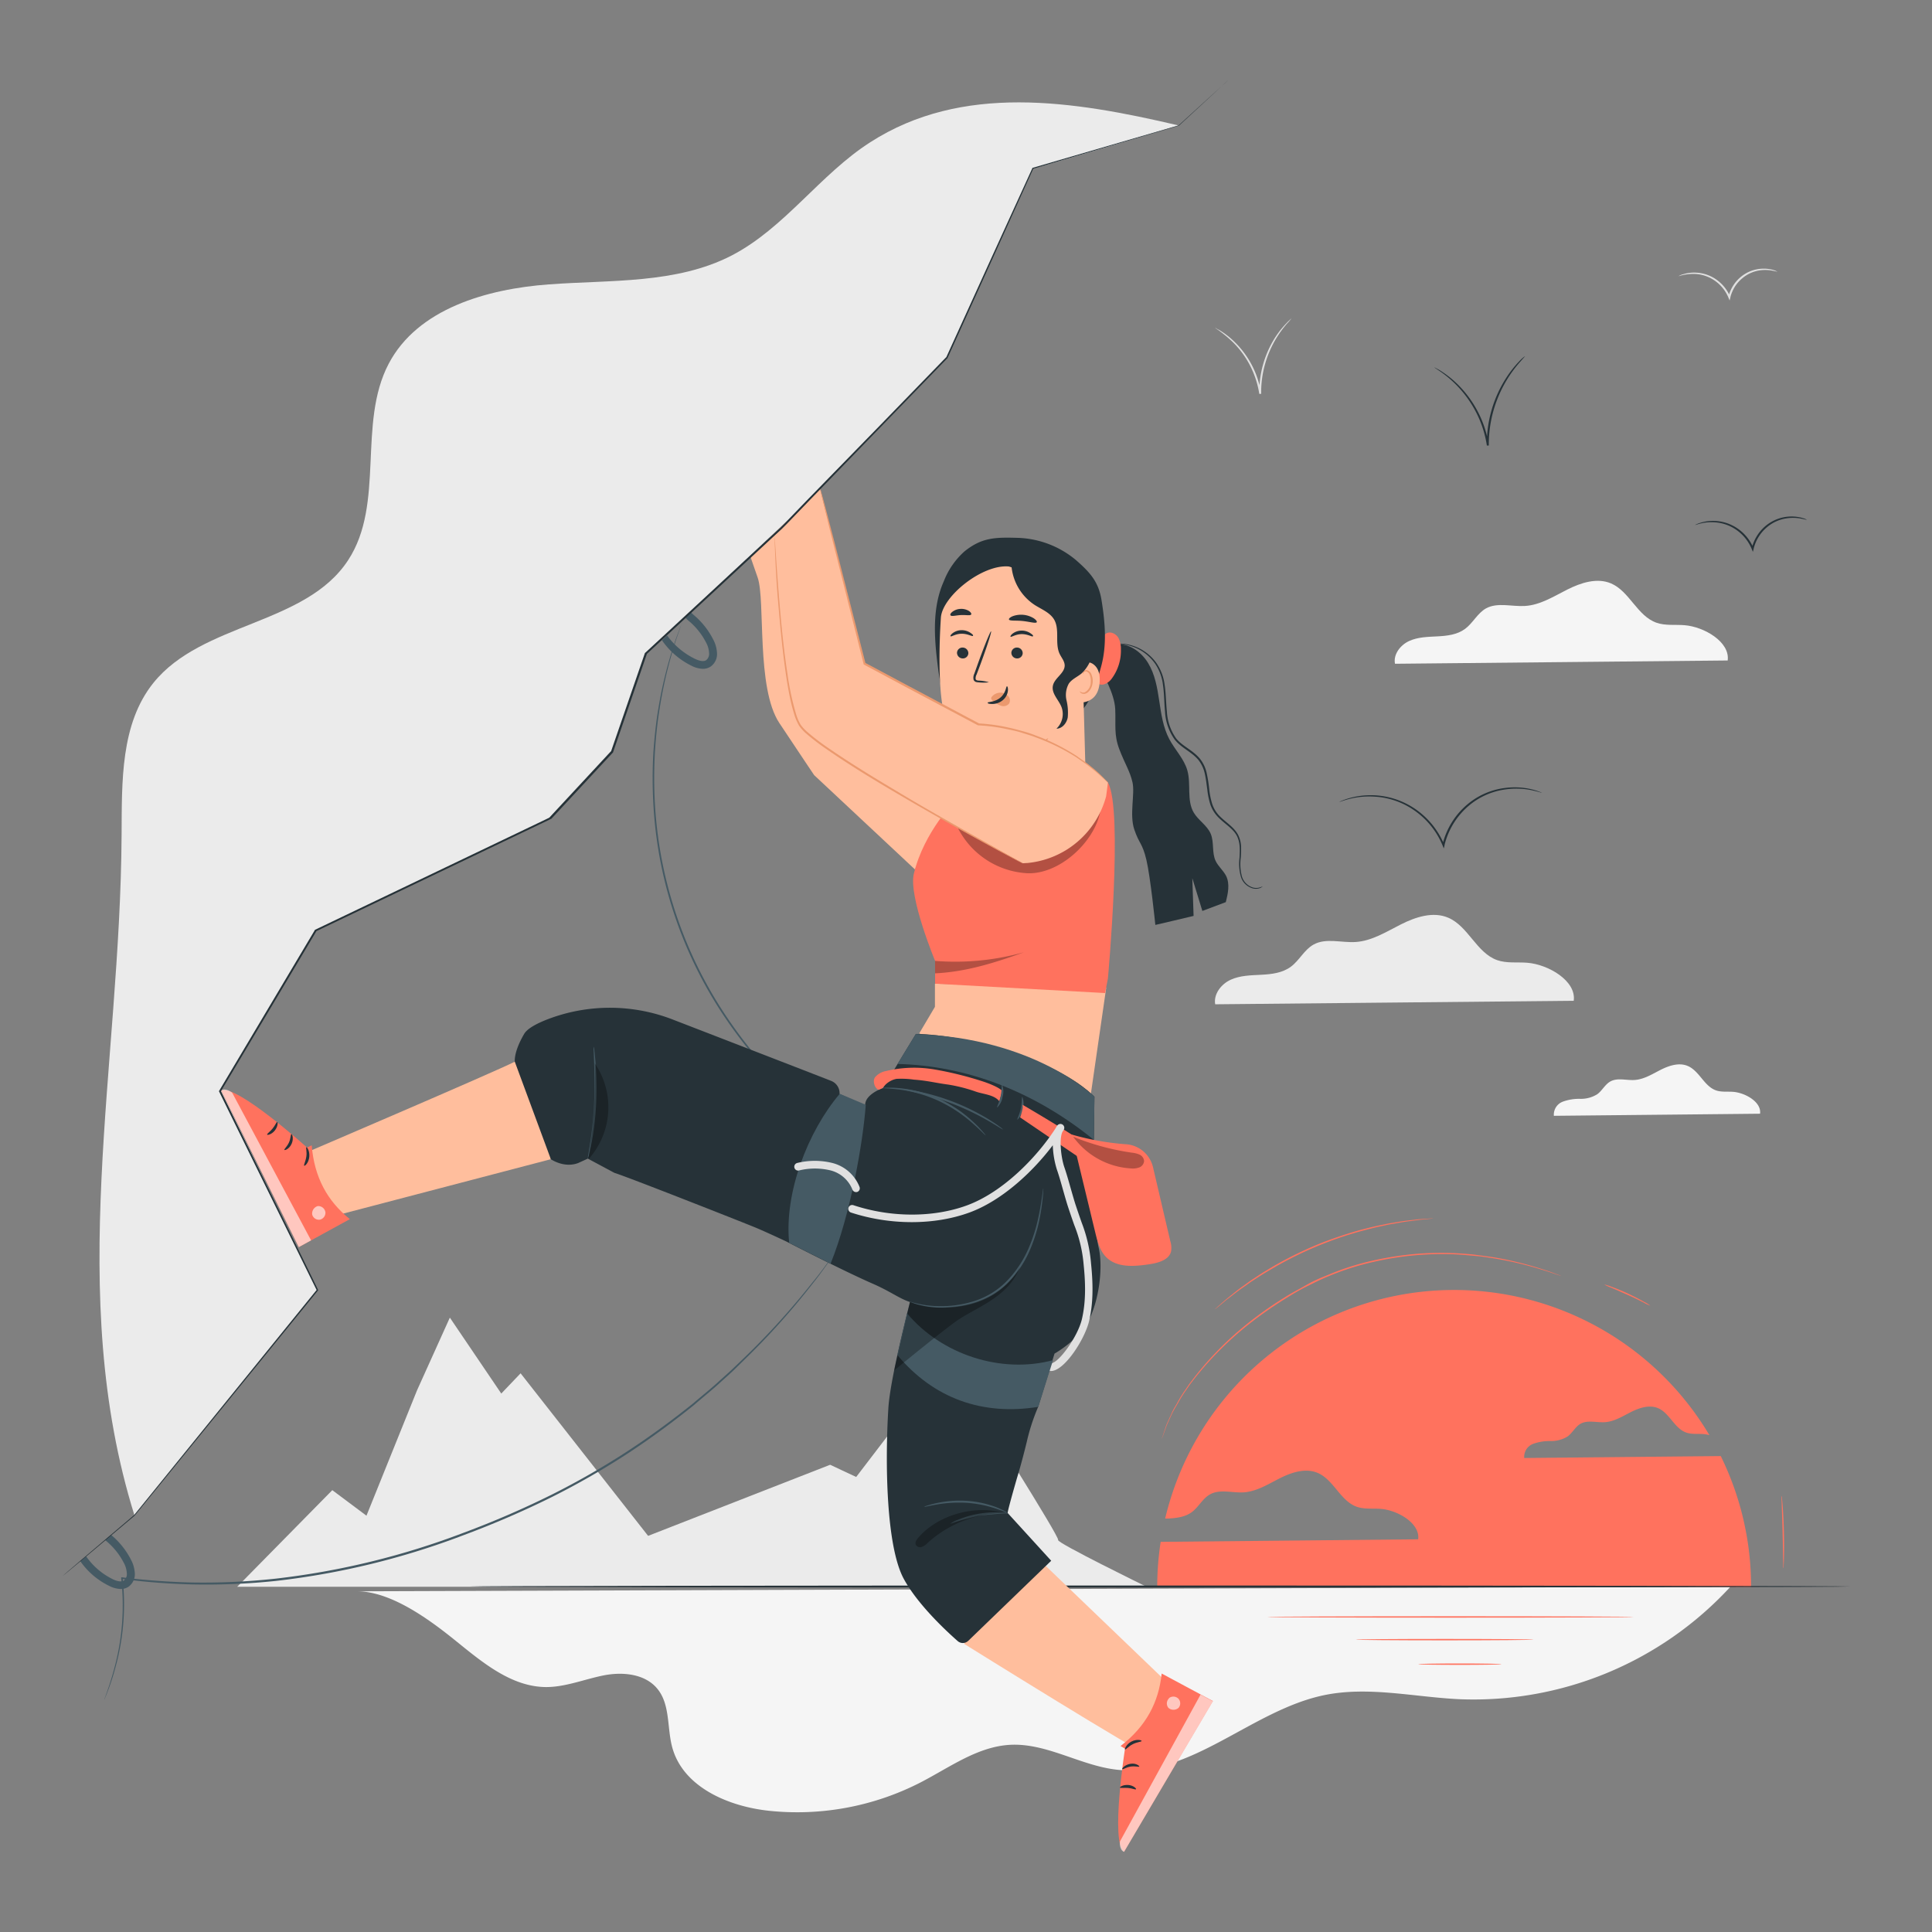 <svg xmlns="http://www.w3.org/2000/svg" viewBox="0 0 500 500"><rect x="0" y="0" width="500" height="500" fill="#808080" stroke="none"/><g id="freepik--background-complete--inject-62"><path d="M407.28,259c.71-5.16-6.57-9.4-12-9.84-2.61-.21-5.32.19-7.79-.67-5.36-1.87-7.49-8.79-12.72-11-3.9-1.65-8.4-.18-12.19,1.73s-7.52,4.3-11.75,4.57c-3.68.24-7.68-1.13-10.9.67-2.4,1.34-3.65,4.1-5.86,5.73s-5,1.94-7.67,2.08-5.47.17-7.91,1.29-4.46,3.71-4,6.35Z" style="fill:#ebebeb"></path><path d="M455.5,288.23c.41-3-3.78-5.4-6.92-5.66-1.5-.12-3.06.11-4.48-.38-3.08-1.08-4.31-5.05-7.32-6.32-2.24-.95-4.83-.1-7,1s-4.33,2.48-6.77,2.63c-2.11.14-4.41-.65-6.26.39-1.38.77-2.1,2.36-3.37,3.29a8,8,0,0,1-4.41,1.2,12.39,12.39,0,0,0-4.55.74,3.6,3.6,0,0,0-2.28,3.65Z" style="fill:#f5f5f5"></path><path d="M447.12,170.93c.66-4.79-6.09-8.73-11.17-9.13-2.42-.2-4.93.17-7.23-.63-5-1.73-7-8.15-11.8-10.19-3.62-1.53-7.8-.17-11.31,1.6s-7,4-10.91,4.24c-3.41.22-7.12-1-10.11.62-2.23,1.25-3.39,3.81-5.44,5.32s-4.63,1.8-7.12,1.93-5.07.16-7.34,1.2-4.14,3.44-3.67,5.89Z" style="fill:#f5f5f5"></path><path d="M334.22,82.43a15,15,0,0,1-1.11,1.28,27.42,27.42,0,0,0-2.72,3.69,26.94,26.94,0,0,0-4,14.35,1,1,0,0,1,0,.18l-.49,0a24,24,0,0,0-6.61-13.16,33,33,0,0,0-4.82-3.91s.14,0,.39.18.63.32,1.08.62a21.24,21.24,0,0,1,3.6,2.86,23.65,23.65,0,0,1,6.85,13.34l-.5,0v-.18a26.47,26.47,0,0,1,4.25-14.55A24.11,24.11,0,0,1,333,83.58c.37-.41.7-.68.91-.88A1.5,1.5,0,0,1,334.22,82.43Z" style="fill:#e0e0e0"></path><path d="M92.4,411.83c8.77,0,18.64,7.23,25.58,12.84s14.42,11.9,23.35,11.94c5,0,9.84-2,14.8-3s10.8-.46,14,3.45c3.38,4.11,2.45,10.15,3.88,15.28,2.85,10.19,14.5,15.17,25,16.29a69.89,69.89,0,0,0,39.29-7.37c7.48-3.87,14.67-9.23,23.08-9.7,9.5-.52,18.22,5.39,27.68,6.44,19.16,2.11,34.83-15.44,53.71-19.31,11.43-2.34,23.2.5,34.85,1.06a90.35,90.35,0,0,0,70.22-29.11Z" style="fill:#f5f5f5"></path><path d="M273.84,398.55c.49-.66-21-34.61-21-34.61l-15.4-2.44-15.86,20.74-6.74-3.16-47.11,18.4-33-42.07-5,5.24L116.42,341l-8.49,18.81L94.84,392.26,86,385.65l-24.61,25H296.73S273.34,399.22,273.84,398.55Z" style="fill:#ebebeb"></path><path d="M225.24,36.8C212.18,45.16,203.11,59,189.32,66.14,175,73.51,158,72.41,142,73.6s-33.92,6.28-41.41,20.54c-8.13,15.49-.91,36.18-10.48,50.81-11,16.87-37.77,16.07-50.41,31.78-8.54,10.63-8.15,25.59-8.23,39.23-.34,60.44-14.66,118.53,3.33,176.22l47.36-58.29L57.24,282.23,81.72,240.8l60.65-29,16-17.22,8.77-25.48,36.9-34.61,41-41.89,22.26-49.05c1.06,0,37.76-11.07,37.76-11.07C277.54,26,249,21.56,225.24,36.8Z" style="fill:#ebebeb"></path></g><g id="freepik--Birds--inject-62"><path d="M399.07,205.21s-.86-.3-2.47-.66a19.67,19.67,0,0,0-6.9-.26,18.55,18.55,0,0,0-9.3,4,19.33,19.33,0,0,0-6.56,10.42l0,.12-.19.74-.29-.71a20.7,20.7,0,0,0-7.86-9.48,19.86,19.86,0,0,0-9.59-3.2,21.15,21.15,0,0,0-6.86.62c-1.58.42-2.42.79-2.44.74a5.37,5.37,0,0,1,.6-.29,16.1,16.1,0,0,1,1.79-.63A20.42,20.42,0,0,1,365.72,209a21,21,0,0,1,8.08,9.69l-.48,0,0-.11a19.61,19.61,0,0,1,6.76-10.67,18.63,18.63,0,0,1,9.54-4,19.05,19.05,0,0,1,7,.42,15.79,15.79,0,0,1,1.81.58A2.68,2.68,0,0,1,399.07,205.21Z" style="fill:#263238"></path><path d="M467.61,134.56s-.49-.14-1.37-.32a11.15,11.15,0,0,0-3.77-.11,10.12,10.12,0,0,0-5.06,2.21,10.54,10.54,0,0,0-3.57,5.68v.06l-.2.74-.28-.7a11.29,11.29,0,0,0-4.28-5.18,10.88,10.88,0,0,0-5.22-1.76,11.82,11.82,0,0,0-3.76.3c-.87.22-1.33.41-1.35.37s.1-.08.32-.18a6.47,6.47,0,0,1,1-.37,10.84,10.84,0,0,1,3.83-.48,11.18,11.18,0,0,1,5.46,1.74,11.59,11.59,0,0,1,4.48,5.37l-.47,0v-.07a10.84,10.84,0,0,1,3.77-5.92,10.49,10.49,0,0,1,9.17-1.93,6.8,6.8,0,0,1,1,.34C467.51,134.49,467.62,134.54,467.61,134.56Z" style="fill:#263238"></path><path d="M394.68,92.2s-.48.54-1.33,1.51a32.22,32.22,0,0,0-8.05,21.38v.22l-.5,0a27.86,27.86,0,0,0-3.11-9.22,28.86,28.86,0,0,0-8.84-9.88c-1.05-.72-1.65-1.09-1.63-1.13a2.55,2.55,0,0,1,.46.23c.29.17.75.38,1.28.74a26.18,26.18,0,0,1,4.25,3.39,28.3,28.3,0,0,1,4.89,6.43,27.9,27.9,0,0,1,3.2,9.36l-.5,0v-.22a31.35,31.35,0,0,1,5-17.21,28.46,28.46,0,0,1,3.4-4.32c.43-.47.82-.8,1.06-1A2,2,0,0,1,394.68,92.2Z" style="fill:#263238"></path></g><g id="freepik--Sun--inject-62"><path d="M404.06,330.22l-.31-.08-.89-.3c-.78-.25-1.92-.68-3.42-1.12a90,90,0,0,0-12.87-3.06c-1.38-.21-2.83-.45-4.34-.59s-3.1-.28-4.74-.4a79.14,79.14,0,0,0-21.91,1.88,68,68,0,0,0-11.82,3.77c-2,.79-3.85,1.77-5.71,2.68s-3.63,2-5.32,3.05a99.07,99.07,0,0,0-9.49,6.63,85.78,85.78,0,0,0-13.88,13.81l-1.25,1.61c-.39.54-.75,1.08-1.1,1.6a33.81,33.81,0,0,0-1.92,3c-.55,1-1.09,1.84-1.53,2.69s-.76,1.64-1.1,2.35l-.46,1c-.12.33-.22.63-.33.92l-.51,1.43c-.13.38-.24.67-.32.88a2.85,2.85,0,0,1-.12.3s0-.11.08-.31.17-.51.29-.89l.48-1.45.31-.92.45-1c.33-.71.69-1.51,1.08-2.37s1-1.74,1.5-2.72a35.13,35.13,0,0,1,1.9-3c.36-.52.71-1.07,1.1-1.61l1.25-1.63A84,84,0,0,1,323,342.42a96.68,96.68,0,0,1,9.51-6.68c1.69-1.1,3.52-2,5.34-3.06s3.74-1.91,5.73-2.69a67.4,67.4,0,0,1,11.89-3.79A84,84,0,0,1,367,324.46a82.64,82.64,0,0,1,10.52-.09c1.64.12,3.23.21,4.75.42s3,.39,4.35.61a86.81,86.81,0,0,1,12.87,3.18c1.5.46,2.63.91,3.4,1.19l.88.33Z" style="fill:#FF725E"></path><path d="M427.11,337.91a10.13,10.13,0,0,1-1.75-.82c-1.06-.53-2.53-1.27-4.18-2s-3.16-1.4-4.26-1.86a12.09,12.09,0,0,1-1.76-.8A9.82,9.82,0,0,1,417,333c1.12.4,2.66,1,4.31,1.77s3.12,1.54,4.15,2.13A9.58,9.58,0,0,1,427.11,337.91Z" style="fill:#FF725E"></path><path d="M461.56,405.89a2.91,2.91,0,0,1-.06-.74c0-.56,0-1.23-.05-2,0-1.8-.07-4.1-.12-6.66s-.16-4.85-.21-6.65c0-.79-.05-1.46-.06-2a3.33,3.33,0,0,1,0-.74,2.52,2.52,0,0,1,.12.73c.05.48.11,1.17.18,2,.12,1.7.25,4.05.32,6.66s.06,5,0,6.66c0,.85-.05,1.54-.08,2A2.77,2.77,0,0,1,461.56,405.89Z" style="fill:#FF725E"></path><path d="M371.22,315.33l-.16,0-.47.05-1.82.18-1.31.13-1.55.2c-1.12.15-2.39.29-3.78.55l-2.19.38c-.76.13-1.54.32-2.35.49-1.63.32-3.35.79-5.16,1.25A96,96,0,0,0,330,327.88c-1.61.95-3.16,1.83-4.54,2.76-.69.45-1.38.87-2,1.31l-1.82,1.28c-1.17.8-2.16,1.6-3.06,2.28l-1.24.95-1,.84-1.42,1.16-.37.29c-.09.06-.13.1-.14.09l.11-.12.35-.32,1.37-1.21,1-.86c.37-.31.78-.63,1.22-1,.89-.7,1.88-1.52,3-2.33l1.81-1.3c.63-.45,1.31-.88,2-1.34,1.37-.94,2.92-1.83,4.53-2.8a101.45,101.45,0,0,1,10.94-5.39,103.81,103.81,0,0,1,11.55-3.92c1.82-.45,3.54-.91,5.19-1.22.81-.16,1.6-.34,2.36-.47l2.2-.36c1.4-.25,2.68-.36,3.79-.5.56-.06,1.08-.13,1.56-.17l1.32-.09,1.82-.11.48,0Z" style="fill:#FF725E"></path><path d="M422.79,418.47c0,.1-21.24.18-47.42.18s-47.42-.08-47.42-.18,21.22-.19,47.42-.19S422.79,418.36,422.79,418.47Z" style="fill:#FF725E"></path><path d="M396.88,424.33c0,.1-10.29.19-23,.19s-23-.09-23-.19,10.29-.18,23-.18S396.88,424.23,396.88,424.33Z" style="fill:#FF725E"></path><path d="M388.57,430.69c0,.1-4.82.18-10.76.18s-10.76-.08-10.76-.18,4.82-.19,10.76-.19S388.57,430.59,388.57,430.69Z" style="fill:#FF725E"></path><path d="M445.33,376.83l-50.86.5a3.59,3.59,0,0,1,2.27-3.65,12.67,12.67,0,0,1,4.55-.74,8.07,8.07,0,0,0,4.41-1.19c1.27-.94,2-2.53,3.37-3.3,1.85-1,4.15-.25,6.27-.39,2.43-.15,4.58-1.53,6.76-2.63s4.76-1.94,7-1c3,1.27,4.23,5.25,7.31,6.32,1.42.49,3,.27,4.48.39a8.33,8.33,0,0,1,1.5.27A76.86,76.86,0,0,0,301.54,393l.78,0c2.15-.12,4.4-.39,6.13-1.67s2.78-3.51,4.69-4.58c2.58-1.44,5.77-.35,8.71-.53,3.39-.22,6.38-2.14,9.4-3.66s6.63-2.7,9.75-1.38c4.17,1.76,5.88,7.29,10.16,8.78,2,.69,4.15.37,6.23.54,4.37.35,10.19,3.75,9.63,7.87l-66.64.66a76.67,76.67,0,0,0-.89,11.71H453.18A76.51,76.51,0,0,0,445.33,376.83Z" style="fill:#FF725E"></path></g><g id="freepik--Sea--inject-62"><path d="M478.85,410.59c0,.15-80,.26-178.62.26s-178.64-.11-178.64-.26,80-.26,178.64-.26S478.85,410.45,478.85,410.59Z" style="fill:#263238"></path></g><g id="freepik--Character--inject-62"><path d="M460,70.33s-.44-.11-1.22-.27a10.08,10.08,0,0,0-3.35-.09,9.08,9.08,0,0,0-4.47,2,9.31,9.31,0,0,0-3.15,5l0,.05-.19.75-.29-.71a10,10,0,0,0-3.78-4.58,9.76,9.76,0,0,0-4.62-1.57,12.63,12.63,0,0,0-4.53.58,3.43,3.43,0,0,1,1.15-.5,9.58,9.58,0,0,1,3.4-.43,9.84,9.84,0,0,1,4.85,1.53,10.35,10.35,0,0,1,4,4.78l-.48,0,0-.06a9.61,9.61,0,0,1,3.35-5.27,9.21,9.21,0,0,1,4.72-1.95,9.1,9.1,0,0,1,3.43.25A4,4,0,0,1,460,70.33Z" style="fill:#e0e0e0"></path><path d="M176.5,161.05a2.54,2.54,0,0,1-.11.39l-.38,1.12c-.31,1-.9,2.43-1.45,4.33a113.27,113.27,0,0,0-3.82,16.32c-.58,3.49-1,7.35-1.25,11.5a120.44,120.44,0,0,0,0,13.28,109.77,109.77,0,0,0,19.67,56.79,117.85,117.85,0,0,0,8.18,10.46c2.78,3.1,5.48,5.89,8.09,8.28A112.16,112.16,0,0,0,218.58,294c1.61,1.16,2.95,1.92,3.81,2.51l1,.65.33.23a2,2,0,0,1-.36-.19l-1-.6c-.88-.56-2.24-1.3-3.87-2.43a108.34,108.34,0,0,1-13.23-10.35c-2.64-2.38-5.36-5.17-8.17-8.26a120.19,120.19,0,0,1-8.25-10.47,109.4,109.4,0,0,1-19.75-57,118.45,118.45,0,0,1,0-13.33c.3-4.17.71-8,1.32-11.54a107.52,107.52,0,0,1,4-16.32c.58-1.9,1.2-3.32,1.54-4.3.18-.47.32-.84.43-1.11A2,2,0,0,1,176.5,161.05Z" style="fill:#455a64"></path><path d="M216.15,324.26s-.11.18-.35.53l-1.08,1.5c-1,1.32-2.32,3.3-4.26,5.72A189.11,189.11,0,0,1,193,351.55l-3.06,3c-1.06,1-2.17,2-3.29,3-2.21,2.07-4.67,4-7.14,6.15-5.08,4.09-10.66,8.25-16.78,12.28a199.9,199.9,0,0,1-19.91,11.45,238.39,238.39,0,0,1-22.64,9.79,199.38,199.38,0,0,1-48.77,11.92,172.37,172.37,0,0,1-21.56.91,174.81,174.81,0,0,1-18.31-1.41l.2-.19A61.37,61.37,0,0,1,29.8,431.8,60.26,60.26,0,0,1,27,439.87s0-.18.17-.53l.55-1.54c.47-1.37,1.16-3.39,1.86-6.05a61.75,61.75,0,0,0,1.78-23.32l0-.22.23,0a178.1,178.1,0,0,0,18.27,1.34,173.83,173.83,0,0,0,21.5-1A200.37,200.37,0,0,0,120,396.67a237.31,237.31,0,0,0,22.59-9.76,200.3,200.3,0,0,0,19.88-11.39c6.11-4,11.69-8.15,16.77-12.21,2.47-2.11,4.93-4.06,7.14-6.12,1.12-1,2.24-2,3.3-3l3.06-2.93a196.22,196.22,0,0,0,17.56-19.41c2-2.39,3.35-4.35,4.34-5.65l1.12-1.48C216,324.42,216.15,324.26,216.15,324.26Z" style="fill:#455a64"></path><path d="M245.4,200.6s-2.75-7.21-19.2-9.2l-8.87-19.77-13.27-37.15-9.86,9.58,1.88,5.4c2.06,5.92-.43,28.57,5.62,37.67s9,13.47,9,13.47L236.78,225l8.62-14.52Z" style="fill:#ffbe9d"></path><path d="M326.79,229.38a2,2,0,0,1-.7.45,3.18,3.18,0,0,1-2.36-.09,4.4,4.4,0,0,1-2.55-2.72,12.39,12.39,0,0,1-.4-5c.08-1.8.28-3.9-.72-5.77s-3.08-3-4.82-4.79a8.66,8.66,0,0,1-2-3.25,19.93,19.93,0,0,1-.79-3.85c-.18-1.31-.32-2.65-.62-4a8.62,8.62,0,0,0-1.65-3.64c-1.72-2.12-4.46-3.14-6.17-5.32a13.61,13.61,0,0,1-2.5-7.23c-.24-2.43-.21-4.74-.53-6.86a12.39,12.39,0,0,0-2-5.5,12.07,12.07,0,0,0-6.91-4.79,15.56,15.56,0,0,0-3.13-.4,5.6,5.6,0,0,1,.82-.06,10.52,10.52,0,0,1,2.36.27,12,12,0,0,1,7.16,4.77,12.76,12.76,0,0,1,2.13,5.65c.34,2.15.33,4.48.58,6.87a13.24,13.24,0,0,0,2.41,7c1.59,2,4.32,3,6.19,5.3a9.2,9.2,0,0,1,1.74,3.85,38.87,38.87,0,0,1,.62,4,19.57,19.57,0,0,0,.76,3.76,8.15,8.15,0,0,0,1.84,3.08c1.64,1.7,3.78,2.89,4.85,4.92a7.3,7.3,0,0,1,.79,3.09,24.9,24.9,0,0,1-.08,2.9,12.41,12.41,0,0,0,.31,4.85,4.25,4.25,0,0,0,2.34,2.63,3.14,3.14,0,0,0,2.25.17A6,6,0,0,0,326.79,229.38Z" style="fill:#263238"></path><path d="M288.66,166.74c3.41-.38,6.67,1.91,8.46,4.84s2.38,6.4,2.89,9.8,1,6.87,2.6,9.9c1.46,2.77,3.83,5.1,4.68,8.12,1,3.57-.23,7.72,1.66,10.92,1.19,2,3.48,3.31,4.39,5.48s.25,4.84,1.26,7c.68,1.44,2,2.48,2.73,3.91,1,2.07.47,4.53-.09,6.76l-6.07,2.28-2.6-8.47.33,9.76-5.06,1.2L299,239.37s-1.26-12.42-2.32-16.86-1.83-4-3.13-7.85.22-9.22-.46-12.19-2-4.84-3.42-8.59-.87-6.14-1.05-10.33-3.36-9.37-3.36-9.37Z" style="fill:#263238"></path><path d="M287.72,175.62a12.15,12.15,0,0,0,2.37-7.64,6.21,6.21,0,0,0-.5-2.6,2.87,2.87,0,0,0-2-1.65,1.9,1.9,0,0,0-2.14,1.17l-.64,0c.92,1,.6,2.57.23,3.87l-1.44,5.08a3.1,3.1,0,0,0,.09,2.7,2,2,0,0,0,2.17.51A4.07,4.07,0,0,0,287.72,175.62Z" style="fill:#FF725E"></path><path d="M285.05,155.17c-.79-4.69-3-7.07-6.58-10.21a24.65,24.65,0,0,0-15.27-5.77c-5.71-.15-9.12-.08-13.58,3.5a20,20,0,0,0-5.36,7.74c-3,6.69-2.52,14.33-1.61,21.59s2.45,14.13,8.4,18.4l25-3.87c5.51-2,7.35-8.34,8.91-14S286,161,285.05,155.17Z" style="fill:#263238"></path><path d="M243.5,159.83c.4-5.53,10.75-13.86,17.61-13.22l4.17,1.33a17.68,17.68,0,0,1,14.57,16.55l.28,5.91,1,36.57a180.08,180.08,0,0,1-24.67,3.91l-.88-15.57s-9.74-1.38-11.69-12.81C242.94,176.81,243,167.46,243.5,159.83Z" style="fill:#ffbe9d"></path><path d="M247.67,168.93a1.49,1.49,0,0,0,1.44,1.47,1.41,1.41,0,0,0,1.5-1.34,1.48,1.48,0,0,0-1.44-1.47A1.41,1.41,0,0,0,247.67,168.93Z" style="fill:#263238"></path><path d="M246,164.67c.18.19,1.28-.65,2.86-.66s2.75.76,2.92.56-.11-.43-.62-.79a4.05,4.05,0,0,0-2.33-.69,3.85,3.85,0,0,0-2.28.77C246.06,164.24,245.89,164.58,246,164.67Z" style="fill:#263238"></path><path d="M261.74,168.93a1.47,1.47,0,0,0,1.43,1.47,1.41,1.41,0,0,0,1.5-1.34,1.46,1.46,0,0,0-1.43-1.47A1.41,1.41,0,0,0,261.74,168.93Z" style="fill:#263238"></path><path d="M261.53,164.78c.18.19,1.28-.65,2.86-.67s2.75.77,2.92.57-.1-.43-.62-.79a4,4,0,0,0-2.33-.69,3.85,3.85,0,0,0-2.28.77C261.6,164.34,261.44,164.69,261.53,164.78Z" style="fill:#263238"></path><path d="M255.93,176.57a10.25,10.25,0,0,0-2.57-.43c-.41,0-.79-.12-.86-.39a2,2,0,0,1,.25-1.2c.37-1,.76-2,1.16-3.09,1.61-4.39,2.76-8,2.58-8.07s-1.62,3.45-3.22,7.84l-1.11,3.11a2.34,2.34,0,0,0-.19,1.59,1,1,0,0,0,.67.58,3.11,3.11,0,0,0,.69.09A10.58,10.58,0,0,0,255.93,176.57Z" style="fill:#263238"></path><path d="M255.61,195.31a30.3,30.3,0,0,0,15.68-4.3s-3.65,8.07-15.52,7.17Z" style="fill:#eb996e"></path><path d="M256.64,180.37a2.86,2.86,0,0,1,2.55-1.09,2.62,2.62,0,0,1,1.8.94,1.64,1.64,0,0,1,.15,1.88,1.9,1.9,0,0,1-2.07.55,5.87,5.87,0,0,1-2-1.18,1.68,1.68,0,0,1-.46-.46.53.53,0,0,1,0-.59" style="fill:#eb996e"></path><path d="M260.6,177.61c-.26,0-.24,1.7-1.7,2.93s-3.28,1.07-3.29,1.31.41.33,1.18.34a4.27,4.27,0,0,0,2.75-1,3.71,3.71,0,0,0,1.31-2.47C260.91,178,260.71,177.59,260.6,177.61Z" style="fill:#263238"></path><path d="M261.12,160.32c.16.43,1.73.2,3.59.4s3.36.69,3.6.3c.11-.18-.15-.58-.76-1a6.32,6.32,0,0,0-5.49-.54C261.39,159.77,261.05,160.11,261.12,160.32Z" style="fill:#263238"></path><path d="M246,159.25c.28.35,1.36,0,2.67-.07s2.42.22,2.68-.16c.1-.19-.07-.54-.56-.88a3.73,3.73,0,0,0-2.19-.56,3.66,3.66,0,0,0-2.12.75C246,158.7,245.84,159.07,246,159.25Z" style="fill:#263238"></path><path d="M277.64,174.54a3.42,3.42,0,0,1,5.06-2.8c1.18.72,2.05,2.11,1.89,4.76-.44,7.05-7.43,5.15-7.43,4.95S277.43,177.46,277.64,174.54Z" style="fill:#ffbe9d"></path><path d="M279.47,178.91s.12.09.32.2a1.21,1.21,0,0,0,.91.08,3,3,0,0,0,1.59-2.63,4.12,4.12,0,0,0-.22-1.78,1.44,1.44,0,0,0-.87-1,.63.63,0,0,0-.74.29c-.11.19-.07.33-.11.34s-.15-.12-.07-.41a.75.75,0,0,1,.31-.42.93.93,0,0,1,.69-.14,1.74,1.74,0,0,1,1.21,1.18,4.18,4.18,0,0,1,.29,2c-.14,1.42-.95,2.7-2,2.93a1.33,1.33,0,0,1-1.11-.26C279.47,179.08,279.44,178.92,279.47,178.91Z" style="fill:#eb996e"></path><path d="M281.22,155.69a20.41,20.41,0,0,0-9.26-9.33c-3.17-1.55-9.26-4-12.52-2.68l2.35,3a13.42,13.42,0,0,0,6,9.89c1.77,1.13,3.91,1.94,5,3.74,1.54,2.62.15,6.15,1.44,8.9.47,1,1.29,1.89,1.31,3,0,2.07-2.63,3.22-3.05,5.24s1.49,3.64,2.23,5.54a5.23,5.23,0,0,1-1.31,5.59c1.49,0,2.65-1.44,2.92-2.91a13.63,13.63,0,0,0-.32-4.44,6.08,6.08,0,0,1,.61-4.33c.8-1.15,2.2-1.71,3.28-2.61a9.57,9.57,0,0,0,2.9-5.51A20.41,20.41,0,0,0,281.22,155.69Z" style="fill:#263238"></path><path d="M249.58,425.47s47.66,29.7,48,28.86,3.87-19.49,3.87-19.49L270,404.65S248.39,417.21,249.58,425.47Z" style="fill:#ffbe9d"></path><path d="M290,451.87l1.15.69s-3.82,24.25-.24,26.67l23-39-13.27-7.12C299.88,440.54,296.61,446.78,290,451.87Z" style="fill:#FF725E"></path><g style="opacity:0.6"><path d="M302.44,439.55a1.85,1.85,0,0,1,2.46,0A1.78,1.78,0,0,1,305,442a2,2,0,0,1-2.61,0,1.83,1.83,0,0,1,.23-2.54" style="fill:#fff"></path></g><g style="opacity:0.6"><path d="M313.89,440.28l-3.19-1.71-20.86,38s-.27,2.18,1.06,2.7Z" style="fill:#fff"></path></g><path d="M291.17,452.76c.19.11.84-.79,2-1.37s2.25-.6,2.28-.82-1.24-.58-2.63.14S291,452.7,291.17,452.76Z" style="fill:#263238"></path><path d="M290.45,457.85c.16.15,1-.48,2.15-.66s2.15.15,2.25,0-.9-1-2.37-.71S290.27,457.74,290.45,457.85Z" style="fill:#263238"></path><path d="M294,463.05c.14-.15-.65-1-2-1.1s-2.27.52-2.16.69,1,0,2.08.08S293.84,463.23,294,463.05Z" style="fill:#263238"></path><path d="M77.73,298.93s50-21.38,55.56-24.19c0,0,10,8.42,9.23,18.05l0,7.22L82.88,315.63Z" style="fill:#ffbe9d"></path><path d="M80.67,296.4l-1.21.58s-18.23-16.43-22.22-14.75l20.09,40.52,13.21-7.24C84.77,310.87,81.33,304.72,80.67,296.4Z" style="fill:#FF725E"></path><g style="opacity:0.6"><path d="M84.2,313.55a1.85,1.85,0,0,1-1.32,2.08,1.78,1.78,0,0,1-2.08-1.29,2,2,0,0,1,1.41-2.2,1.85,1.85,0,0,1,2,1.58" style="fill:#fff"></path></g><g style="opacity:0.6"><path d="M77.33,322.75,80.51,321l-20.42-38.2s-1.68-1.41-2.85-.58Z" style="fill:#fff"></path></g><path d="M79.28,296.9c-.2.1.2,1.14,0,2.43s-.73,2.22-.56,2.36,1.16-.72,1.32-2.28S79.44,296.77,79.28,296.9Z" style="fill:#263238"></path><path d="M75.41,293.52c-.21.05-.13,1.07-.63,2.16s-1.29,1.72-1.19,1.91,1.29-.23,1.89-1.6S75.6,293.43,75.41,293.52Z" style="fill:#263238"></path><path d="M69.13,293.63c0,.2,1.17,0,2-1.06s.8-2.19.6-2.19-.5.86-1.2,1.71S69.05,293.42,69.13,293.63Z" style="fill:#263238"></path><path d="M250.61,424.61a2,2,0,0,1-2.78.08c-3.13-2.75-10.5-9.64-14-16.21-4.49-8.47-4.8-29.83-3.92-44.08.49-8,5.82-28.32,5.82-28.32l2.24-4.84L253.49,290l29.82,10.16s-.23,17.43,1,22.62.12,13.82-2.6,19-8.8,8.53-8.8,8.53l-4.23,13.78a52.48,52.48,0,0,0-2.95,9.05c-1.38,5.7-2.55,9.42-2.55,9.42s-2.4,8.27-2.4,9l11.27,12.36-21.47,20.73" style="fill:#263238"></path><polygon points="237.9 267.43 241.96 260.57 241.96 254.58 286.29 255.62 281.74 287.06 237.9 267.43" style="fill:#ffbe9d"></polygon><path d="M159,303.53c3.43,1.06,32.55,12.53,36.44,14.13,2.6,1.07,8,3.61,8,3.61s14.77,7.61,22.38,10.93,8.56,5.95,16.16,5.23,12.6,0,19.25-8.08,9.27-20,8.8-27.09l.05-6.66-41.65-14s-4.75,1.68-4.51,4.53l-6.64-3a3.43,3.43,0,0,0-2.16-3.39c-1.59-.64-25.31-9.82-40.84-15.82a45,45,0,0,0-32.53-.14c-3,1.16-5.31,2.45-6.1,3.8-2.81,4.81-2.41,7.22-2.41,7.22L142.56,300s3.37,2.37,7.05,1l2.52-1.15Z" style="fill:#263238"></path><path d="M224.06,285.92c-.71,9.66-3.91,28.28-9.11,41.12l-10.71-5.39c-1.31-12.82,4.75-28.77,13.09-38.58Z" style="fill:#455a64"></path><path d="M269.36,275.19c9.76,4.1,13.88,8.65,13.88,8.65l-.34,26.07-44.39-16.5-10-11.83,8.52-14S250.79,267.39,269.36,275.19Z" style="fill:#263238"></path><path d="M237,267.62l-4.72,7.73c17.7.43,35.26,7,50.81,19.65l.15-11.16S268,268.61,237,267.62Z" style="fill:#455a64"></path><path d="M259.41,282.33c-1-1-3.65-2-5-2.44A89.84,89.84,0,0,0,242,276.8a31.3,31.3,0,0,0-12.68.38,4.81,4.81,0,0,0-2.89,1.65c-.63.94-.1,2.88,1,3.21l1-.46a5.68,5.68,0,0,1,3.56-2.37,22.76,22.76,0,0,1,4.51.2c3.57.25,5.53.84,8.9,1.28a41.08,41.08,0,0,1,7.14,1.82c2,.7,4.82.8,6.1,2.53Z" style="fill:#FF725E"></path><path d="M258.05,286.63c-.13-.09.56-1.28.91-2.92s.22-3,.37-3a4.7,4.7,0,0,1,.13,3.13A4.78,4.78,0,0,1,258.05,286.63Z" style="fill:#455a64"></path><path d="M263.29,289.78c-.13-.08.56-1.28.9-2.91s.22-3,.38-3a4.87,4.87,0,0,1,.13,3.14A4.79,4.79,0,0,1,263.29,289.78Z" style="fill:#455a64"></path><path d="M264.65,285.92s16.4,9.53,19,12.2l-.26,4.24L264,289.18a12.43,12.43,0,0,0,.68-2.55" style="fill:#FF725E"></path><path d="M272,354.82a1,1,0,0,1,0-2c1.88,0,6.88-6.73,8-11.44.91-3.95,1.05-8.31.44-14.15A35.37,35.37,0,0,0,278,317c-.43-1.24-.95-2.7-1.56-4.57-.38-1.14-.83-2.73-1.31-4.41-.56-2-1.13-4-1.6-5.31a23.67,23.67,0,0,1-1.07-6.32c-5.28,7-13.25,14.37-21.57,17.41-9.11,3.33-20.57,3.31-30.67,0a1,1,0,0,1,.63-1.9c9.69,3.22,20.66,3.25,29.35.07,9.26-3.38,18.09-12.37,23-20a3.67,3.67,0,0,1,.49-.76,1,1,0,0,1,1.61,1.17l-.38.61c-.83,1.91-.33,6.62.55,9.14.48,1.37,1.07,3.43,1.63,5.42.48,1.66.92,3.23,1.29,4.34.61,1.84,1.12,3.3,1.55,4.53A37.62,37.62,0,0,1,282.36,327c.63,6.06.48,10.63-.48,14.8C280.77,346.6,275.45,354.82,272,354.82Z" style="fill:#e0e0e0"></path><path d="M153.65,270.86a5.48,5.48,0,0,1,.19,1.13c.09.74.19,1.8.29,3.12a92.16,92.16,0,0,1,.16,10.32,73.38,73.38,0,0,1-1.17,10.27c-.24,1.3-.47,2.34-.65,3.06a5,5,0,0,1-.34,1.1,5.5,5.5,0,0,1,.14-1.14c.13-.84.3-1.87.49-3.08a97.89,97.89,0,0,0,1-10.23c.17-4,.09-7.65,0-10.28q-.07-1.85-.12-3.12A4.45,4.45,0,0,1,153.65,270.86Z" style="fill:#455a64"></path><path d="M268.71,364.09c-14.42,2.34-27.13-2.17-36.47-13.41l2.5-10.79c8.92,10.67,24.35,15.72,37.78,12.12Z" style="fill:#455a64"></path><path d="M260.94,391.68a63.42,63.42,0,0,0-7.64.61,59.89,59.89,0,0,0-7.38,2.07,7.3,7.3,0,0,1,2-1.05,25.24,25.24,0,0,1,5.27-1.53,25.62,25.62,0,0,1,5.47-.39A8.09,8.09,0,0,1,260.94,391.68Z" style="fill:#455a64"></path><path d="M260.81,391.52c0,.08-1.17-.45-3.06-1.09a30.12,30.12,0,0,0-7.61-1.5,33.85,33.85,0,0,0-7.76.45c-2,.34-3.17.67-3.2.58a2.88,2.88,0,0,1,.82-.32,20.72,20.72,0,0,1,2.31-.62,28.43,28.43,0,0,1,7.86-.61,26.67,26.67,0,0,1,7.71,1.67,21,21,0,0,1,2.18,1A3.23,3.23,0,0,1,260.81,391.52Z" style="fill:#455a64"></path><path d="M277.34,293.68,283.46,319c.56,2.32,1.2,4.78,2.91,6.44,2.82,2.73,7.32,2.32,11.19,1.73,2.26-.35,5-1.11,5.52-3.33a5.84,5.84,0,0,0-.21-2.65q-2.24-9.57-4.48-19.15a7.72,7.72,0,0,0-7.16-5.92,68.46,68.46,0,0,1-13.68-2.45" style="fill:#FF725E"></path><path d="M270,307.51a1.93,1.93,0,0,1,0,.55c0,.36-.05.88-.11,1.56a57.54,57.54,0,0,1-.82,5.7,40.32,40.32,0,0,1-2.52,8.17,28,28,0,0,1-5.85,8.68,19.93,19.93,0,0,1-4.34,3.3,23.13,23.13,0,0,1-4.7,1.94,28,28,0,0,1-8.48,1,24.29,24.29,0,0,1-5.71-.82,12.64,12.64,0,0,1-1.49-.48,1.87,1.87,0,0,1-.51-.22c0-.05.73.21,2.05.5a26.36,26.36,0,0,0,5.66.65,28.38,28.38,0,0,0,8.35-1.14,20.52,20.52,0,0,0,8.81-5.15,28,28,0,0,0,5.77-8.5,40.84,40.84,0,0,0,2.59-8.06c.52-2.36.8-4.3,1-5.64.09-.63.16-1.14.22-1.55A2.28,2.28,0,0,1,270,307.51Z" style="fill:#455a64"></path><path d="M255.08,293.83c-.07.06-1.19-1.21-3.23-3a39.77,39.77,0,0,0-3.75-2.95,37,37,0,0,0-5.06-2.91A34.72,34.72,0,0,0,232.88,282c-2.7-.35-4.4-.32-4.4-.42a4.61,4.61,0,0,1,1.2-.08,25.53,25.53,0,0,1,3.25.13,31.88,31.88,0,0,1,10.33,2.84,35.76,35.76,0,0,1,5.12,3,36.25,36.25,0,0,1,3.72,3.08,29,29,0,0,1,2.25,2.35A5.9,5.9,0,0,1,255.08,293.83Z" style="fill:#455a64"></path><path d="M259.56,292.3c-.05.07-1.38-.83-3.62-2.13a67.71,67.71,0,0,0-9.11-4.39,72.19,72.19,0,0,0-9.65-3c-2.53-.6-4.11-.87-4.1-1a5.27,5.27,0,0,1,1.13.09c.73.08,1.77.26,3,.51a58.56,58.56,0,0,1,9.76,2.87,56.36,56.36,0,0,1,9.11,4.56c1.1.7,2,1.29,2.55,1.73A4.81,4.81,0,0,1,259.56,292.3Z" style="fill:#455a64"></path><path d="M221.59,308.51a1,1,0,0,1-1-.68,8.3,8.3,0,0,0-5.68-4.94,17.29,17.29,0,0,0-8.23.05,1,1,0,0,1-.41-1.95,19,19,0,0,1,9.19,0,10.28,10.28,0,0,1,7,6.22,1,1,0,0,1-.62,1.27A.93.93,0,0,1,221.59,308.51Z" style="fill:#e0e0e0"></path><g style="opacity:0.3"><path d="M294.92,298.82a6.32,6.32,0,0,0-2-.51,64.56,64.56,0,0,1-15.2-4.13l.22.28a19.88,19.88,0,0,0,14.78,7.93,4.83,4.83,0,0,0,2.14-.27,1.93,1.93,0,0,0,1.23-1.66A2,2,0,0,0,294.92,298.82Z"></path></g><g style="opacity:0.3"><path d="M152.52,299.76a20.15,20.15,0,0,0,1.42-24.55,130.09,130.09,0,0,1-1.7,24.54"></path></g><g style="opacity:0.3"><path d="M231.41,354.66s10.92-9,15.91-12.63,13.77-6.19,16.65-14.22c0,0-4.38,9.74-18.69,10.48a20,20,0,0,1-9.77-1.35Z"></path></g><g style="opacity:0.3"><path d="M237.61,398c-.44.51-.88,1.19-.6,1.8a1.29,1.29,0,0,0,1.56.54,4,4,0,0,0,1.47-1c5.32-4.93,13.18-8.07,20.42-7.63C252.72,389.3,242.88,391.85,237.61,398Z"></path></g><path d="M286.73,253.2s4-43.75,0-50.66c-2.16-3.76-39.42,4.52-39.42,4.52s-8.17,8.14-10.81,19.06C235.08,232,242,248.68,242,248.68v5.9L286,257Z" style="fill:#FF725E"></path><g style="opacity:0.3"><path d="M272.47,221.05c-4.78.22-9.3-2.08-13.37-4.6s-8.11-5.35-12.78-6.4l.79,2.48A21.44,21.44,0,0,0,266,226c8.21.24,17.2-8,18.74-15.94C281.36,214,277.67,220.81,272.47,221.05Z"></path></g><path d="M212.19,126.39l11.52,45.36,29.51,15.73s19.23.28,33.51,15.06l-.46,3.52a23.38,23.38,0,0,1-20.43,17.29c-.37,0-.74.05-1.12.06,0,0-52.86-28.44-57.66-35.65s-6.61-49.49-6.61-49.49Z" style="fill:#ffbe9d"></path><path d="M286.73,202.54l-.14-.11-.4-.36-1.52-1.39c-.64-.64-1.52-1.3-2.53-2.12s-2.25-1.63-3.6-2.58a53.8,53.8,0,0,0-10.61-5.2c-1.06-.43-2.19-.72-3.33-1.1s-2.34-.64-3.58-.89a46,46,0,0,0-7.81-1.07h-.06l-.05,0-18.82-10L223.6,172l-.1-.05,0-.11c-3.25-12.94-6.1-24.28-8.15-32.41-1-4-1.78-7.27-2.34-9.54-.26-1.09-.46-2-.61-2.57-.06-.27-.11-.49-.14-.67a.93.93,0,0,1,0-.23.74.74,0,0,1,.08.22l.19.66c.17.61.4,1.46.69,2.54.6,2.26,1.44,5.49,2.49,9.5L224,171.69l-.12-.17,10.68,5.7,18.81,10-.11,0a45.44,45.44,0,0,1,7.9,1.11c1.24.25,2.43.61,3.6.92s2.29.69,3.35,1.12a53,53,0,0,1,10.63,5.34c1.35,1,2.61,1.78,3.58,2.65a31.9,31.9,0,0,1,2.5,2.18l1.47,1.46.37.38C286.7,202.48,286.74,202.53,286.73,202.54Z" style="fill:#eb996e"></path><g style="opacity:0.3"><path d="M242,248.68c0,.77,0,2.44,0,3.22,8-.38,15.44-2.72,23-5.46A65.87,65.87,0,0,1,242,248.68Z"></path></g><path d="M200.45,138.27a1.4,1.4,0,0,1,0,.3c0,.23,0,.52.07.89.06.82.13,2,.23,3.44.2,3,.49,7.29.94,12.62s1,11.66,2.07,18.64A71,71,0,0,0,206.08,185a12.54,12.54,0,0,0,1.15,2.59,11.45,11.45,0,0,0,2,2.09,59.32,59.32,0,0,0,4.77,3.65c6.69,4.63,13.37,8.61,19.43,12.23s11.61,6.75,16.26,9.39l11,6.21c1.28.72,2.29,1.28,3,1.69l.78.44.25.17a1.1,1.1,0,0,1-.28-.12l-.8-.4-3-1.61c-2.64-1.4-6.44-3.46-11.11-6.06s-10.22-5.72-16.32-9.3-12.77-7.56-19.49-12.22a58.45,58.45,0,0,1-4.82-3.69,11.91,11.91,0,0,1-2.06-2.19,13,13,0,0,1-1.2-2.71,47.88,47.88,0,0,1-1.38-5.52q-.53-2.73-.9-5.36c-1-7-1.54-13.36-2-18.68s-.64-9.66-.77-12.64c-.06-1.47-.1-2.62-.13-3.44,0-.37,0-.67,0-.9A1.36,1.36,0,0,1,200.45,138.27Z" style="fill:#eb996e"></path><path d="M34.88,407a8.35,8.35,0,0,0-1-3.38,20.37,20.37,0,0,0-5.12-6.38l0-.05-1.61,1.39.22.13a18,18,0,0,1,4.72,5.85,6.2,6.2,0,0,1,.73,2.58,2.09,2.09,0,0,1-.75,1.88c-.81.52-2.1.08-3-.38a18.09,18.09,0,0,1-6.79-5.88L20.76,404a19.45,19.45,0,0,0,7.45,6.4,7,7,0,0,0,3,.83,3.59,3.59,0,0,0,2-.55A4,4,0,0,0,34.88,407Z" style="fill:#455a64"></path><path d="M181.87,173.09a6.89,6.89,0,0,1-3-.84,20,20,0,0,1-7.54-6.53l1.32-1.26a19.3,19.3,0,0,0,7.11,6c.94.46,2.22.91,3,.39a2.11,2.11,0,0,0,.75-1.88,6.24,6.24,0,0,0-.73-2.59,18,18,0,0,0-4.72-5.85l-.65-.61,1.37-1.46.65.61a20.14,20.14,0,0,1,5.12,6.38,8.35,8.35,0,0,1,1,3.38,4,4,0,0,1-1.67,3.7A3.6,3.6,0,0,1,181.87,173.09Z" style="fill:#455a64"></path><path d="M317.89,20.67s-.27.27-.81.78l-2.44,2.27-9.54,8.81v0h0L267.33,43.69l.1-.08C261.18,57.4,253.66,74,245.21,92.68v0l0,0-35.6,36.7-4.82,5c-.82.83-1.61,1.7-2.46,2.5l-2.59,2.39-10.52,9.76-21.84,20.23.06-.1-8.76,25.47,0,.06,0,0-16,17.22,0,0-.05,0-1,.49L81.83,241l.1-.1c-8.63,14.49-16.92,28.4-24.8,41.61v-.23l25.17,51.5.06.11-.09.1L34.86,392.24h0L20.89,404l-3.61,3c-.81.68-1.23,1-1.23,1l1.2-1.05,3.56-3.05,13.9-11.8h0L82,333.77l0,.21L56.72,282.52l-.06-.11.06-.11L81.5,240.67l0-.06.07,0,59.63-28.53,1-.49-.08.06,16-17.23,0,.09c3-8.75,6-17.38,8.77-25.47l0-.06.05,0,21.84-20.22,10.53-9.75,2.59-2.39c.85-.8,1.64-1.67,2.46-2.49l4.82-5C222,116,234,103.68,244.87,92.45l0,.06c8.48-18.65,16-35.26,22.31-49l0-.07.07,0,37.78-11,0,0,9.6-8.75,2.47-2.23Z" style="fill:#263238"></path></g></svg>